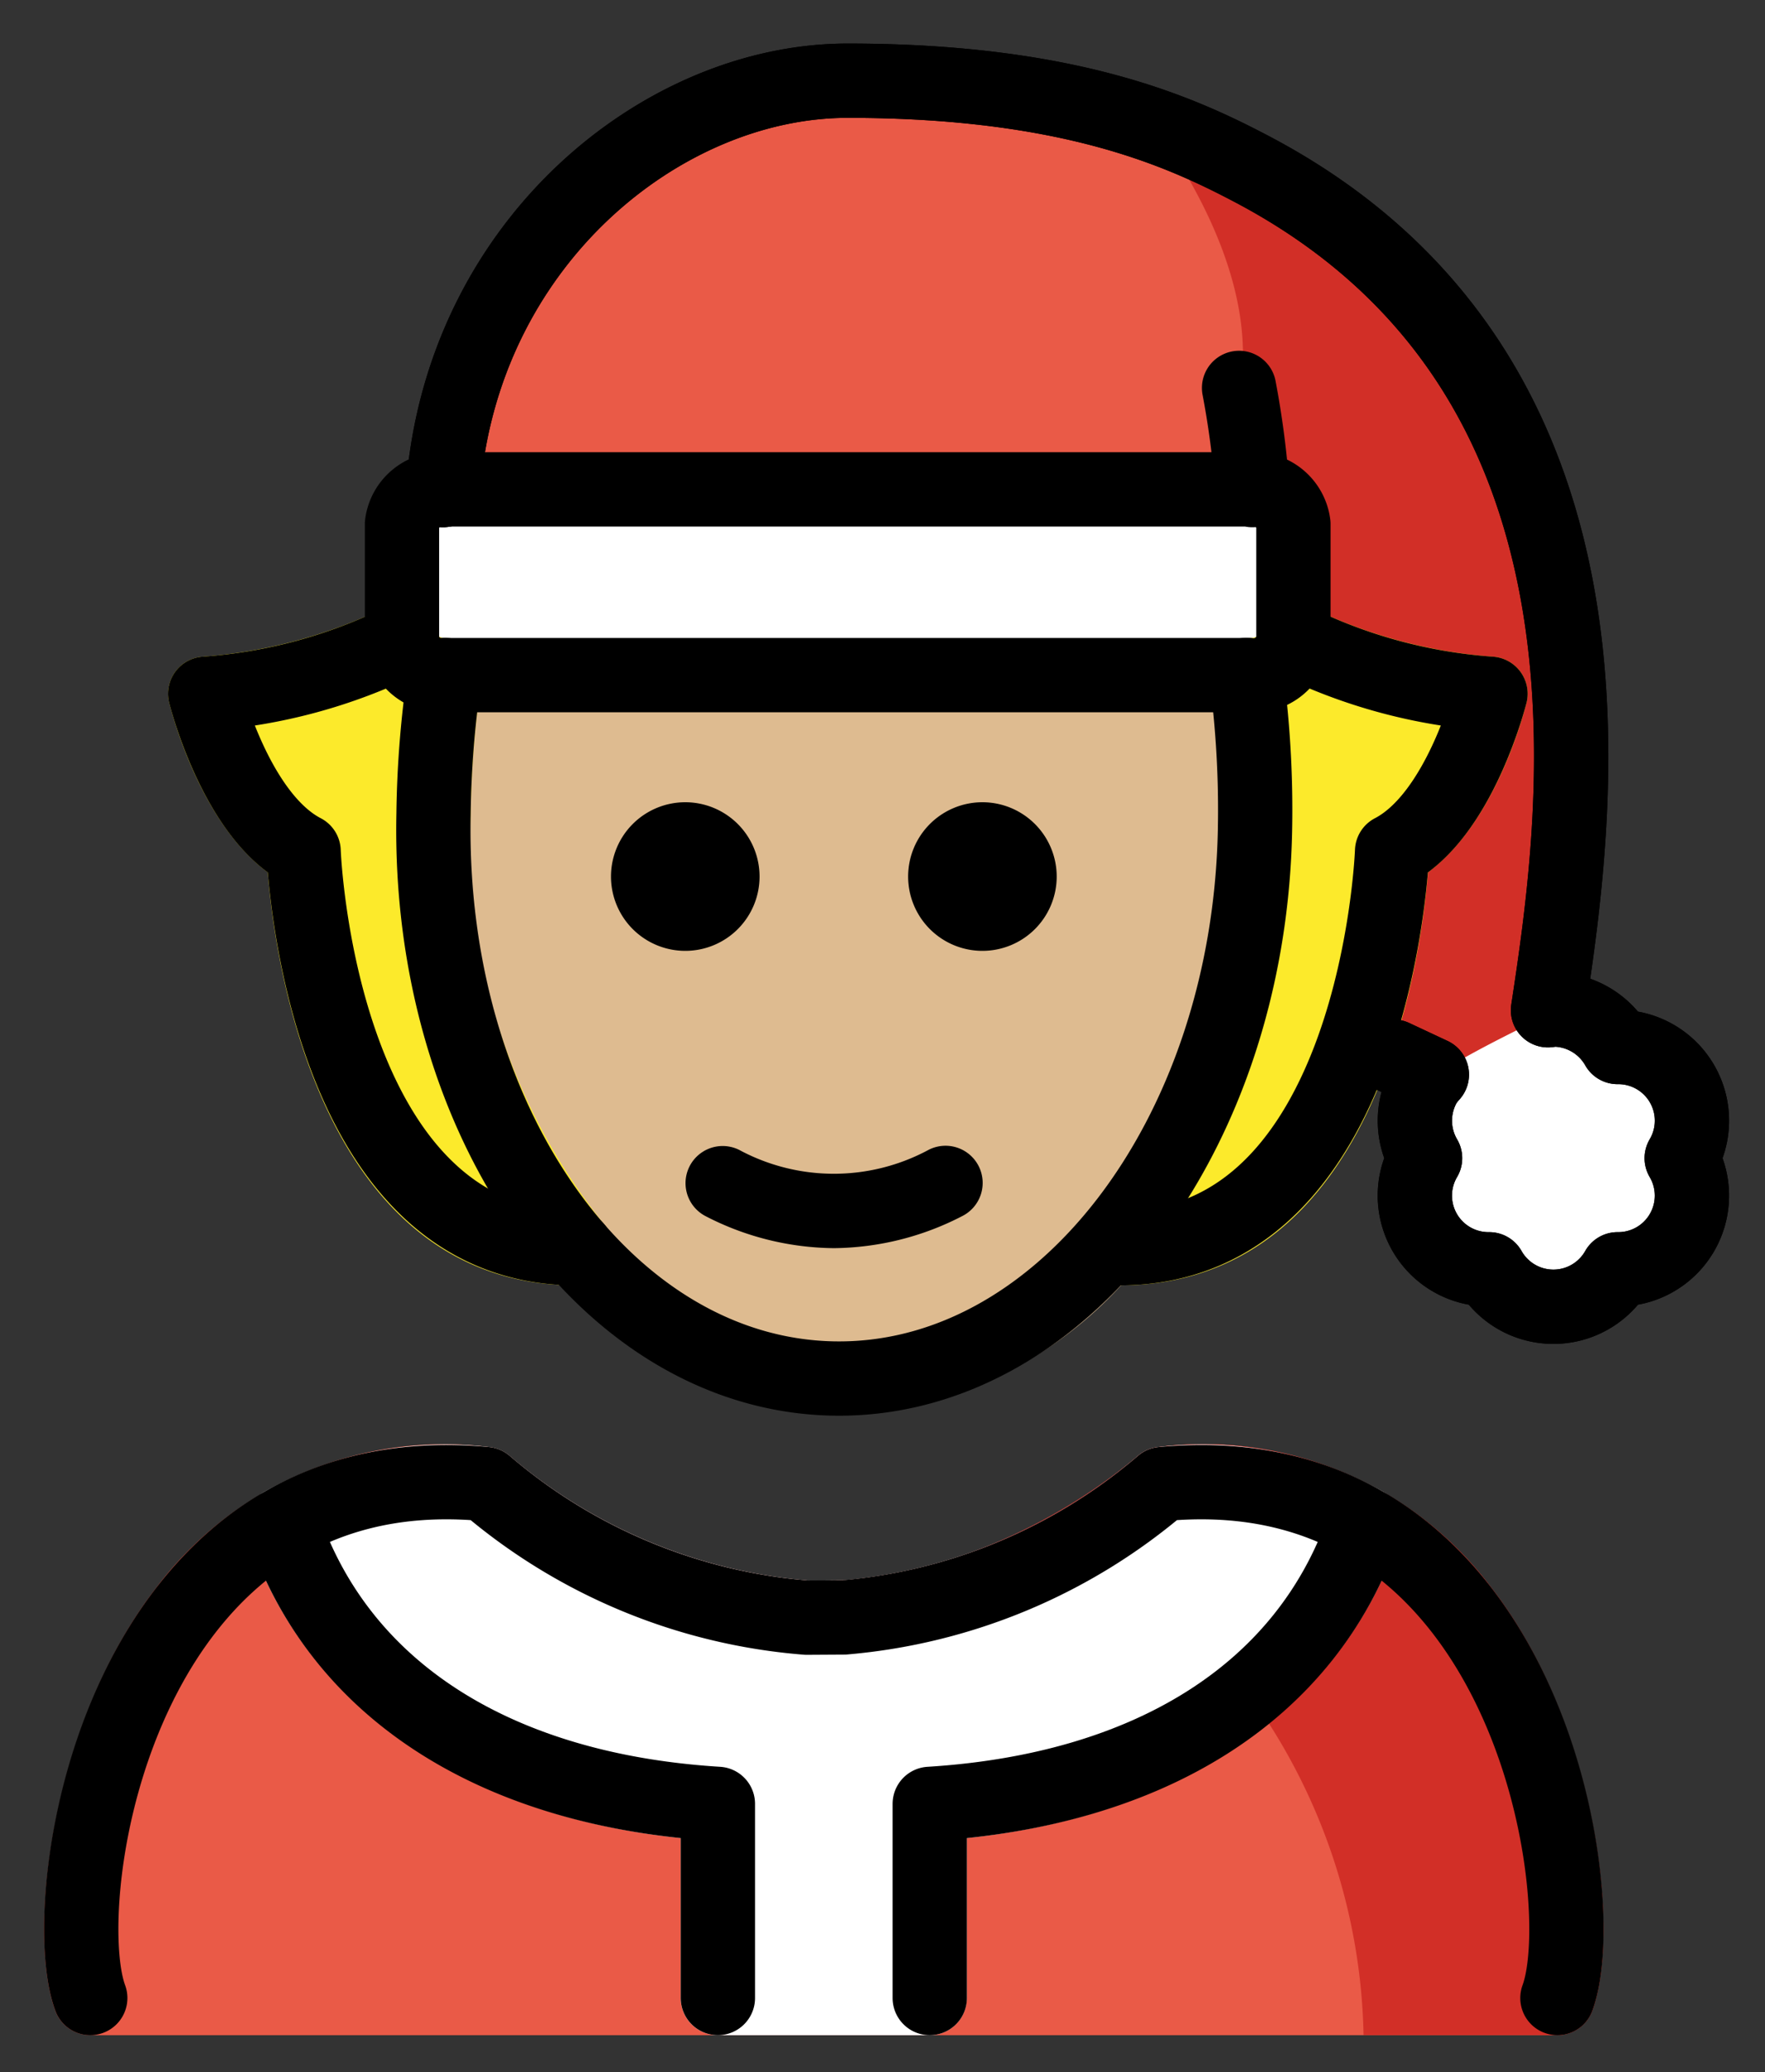 <svg xmlns="http://www.w3.org/2000/svg" role="img" viewBox="13.55 6.18 47.52 55.77"><rect x="13.55" y="6.18" width="47.52" height="55.77" fill="#333333" stroke="none"/><title>1F9D1-1F3FC-200D-1F384.svg</title><path fill="#ea5a47" d="M25.604 19.372C26.109 12.728 31.5 8.352 36.5 8.352c6 0 9.002 1.39 10.882 2.379 10.493 5.524 8.781 17.345 7.973 22.641.05-.004.095-.02.146-.02a1.992 1.992 0 0 1 1.727 1.008 1.983 1.983 0 0 1 1.727 2.992 1.983 1.983 0 0 1-1.727 2.991 1.984 1.984 0 0 1-3.455 0 1.983 1.983 0 0 1-1.727-2.991 1.991 1.991 0 0 1-.01-2 1.917 1.917 0 0 1 .193-.249l-1.031-.483z"/><path fill="#d22f27" d="M25.972 19.719L45.5 19.352s4-3-1-10c14 4 11.073 22.8 11.084 22.937-.019-.026-.077.085-.23 1.083.05-.004.095-.02.146-.02l-3.464 2a1.917 1.917 0 0 1 .193-.249l-1.06.566z"/><path fill="#fff" d="M51.5 37.352a4 4 0 1 0 4-4c-2 1-2 1-3.296 1.733a3.981 3.981 0 0 0-.704 2.267zm-4.178-18H25.678a1.077 1.077 0 0 0-1.178.932V23.42a1.077 1.077 0 0 0 1.178.932h21.644A1.077 1.077 0 0 0 48.5 23.42v-3.135a1.077 1.077 0 0 0-1.178-.933z"/><path fill="#ea5a47" d="M55.48 60.958H15.979a1 1 0 0 1-.938-.652c-.781-2.107-.107-7.711 2.69-11.357a9.693 9.693 0 0 1 8.981-3.82 1.011 1.011 0 0 1 .544.225 14.17 14.17 0 0 0 8.077 3.37l.934-.008a14.17 14.17 0 0 0 7.934-3.362 1.011 1.011 0 0 1 .544-.225 9.686 9.686 0 0 1 8.981 3.82c2.798 3.647 3.472 9.251 2.69 11.357a1 1 0 0 1-.937.652z"/><path fill="#d22f27" d="M53.727 48.947a9.686 9.686 0 0 0-8.981-3.82 1.011 1.011 0 0 0-.544.225 15.27 15.27 0 0 1-4.754 2.701 9.554 9.554 0 0 1 7.825 3.863 16.137 16.137 0 0 1 2.989 9.041H55.48a.999.999 0 0 0 .938-.652c.782-2.107.108-7.711-2.69-11.358z"/><path fill="#fff" d="M50.802 46.338a9.973 9.973 0 0 0-6.057-1.21 1.011 1.011 0 0 0-.543.225 14.17 14.17 0 0 1-7.934 3.362l-.934.008a14.17 14.17 0 0 1-8.077-3.37 1.011 1.011 0 0 0-.543-.225 9.988 9.988 0 0 0-6.056 1.21.986.986 0 0 0-.415 1.218c.003.011.001.022.004.034 1.568 4.544 5.78 7.449 11.63 8.063v4.306a1 1 0 0 0 1 1h5.703a1 1 0 0 0 1-1v-4.306c5.85-.614 10.062-3.52 11.63-8.063.004-.011.001-.023.004-.034a.987.987 0 0 0-.415-1.217z"/><g><path fill="#debb90" d="M48.027 24.164a28.816 28.816 0 0 1 .252 4.451 18.802 18.802 0 0 1-3.656 11.056 10.766 10.766 0 0 1-8.485 4.589c-.065 0-.131-.001-.196-.002C29.32 44.12 24.084 36.873 24.266 28.103a28.076 28.076 0 0 1 .349-4.121H47.94z"/></g><g fill="#fcea2b"><path d="M29.771 39.082l-.007-.013a16.429 16.429 0 0 1-3.542-10.975 27.476 27.476 0 0 1 .261-3.406.939.939 0 0 0-.419-1.174c-.012-.008-.023-.016-.035-.024a.967.967 0 0 0-.256-.093.905.905 0 0 0-.101-.037c-.023-.004-.044.005-.067.003-.019-.001-.035-.011-.054-.011a.41.41 0 0 1-.184-.039l-.002-.007c-.001-.006-.005-.012-.005-.018a.986.986 0 0 0-.113-.347l-.004-.013c-.013-.024-.036-.037-.051-.059a.987.987 0 0 0-.186-.215.946.946 0 0 0-.118-.073 1.637 1.637 0 0 0-.514-.161c-.021 0-.039.011-.06.012a1.751 1.751 0 0 0-.381.101c-.017.008-.035.007-.051.017a13.562 13.562 0 0 1-4.899 1.308.999.999 0 0 0-.877 1.236c.088.35.85 3.228 2.653 4.566.188 2.312 1.356 11.116 8.297 11.116a.997.997 0 0 0 .717-1.694zm12.928.694a.999.999 0 0 0 1 1c6.94 0 8.109-8.805 8.297-11.116 1.804-1.338 2.566-4.216 2.653-4.566a.999.999 0 0 0-.877-1.236 13.563 13.563 0 0 1-4.899-1.308c-.016-.009-.034-.008-.051-.017a1.754 1.754 0 0 0-.381-.101c-.021-.001-.039-.012-.06-.012a.959.959 0 0 0-.154.029.978.978 0 0 0-.153.029.966.966 0 0 0-.207.103.945.945 0 0 0-.118.073.988.988 0 0 0-.186.215c-.015.022-.038.035-.051.059l-.004.013a.986.986 0 0 0-.113.347c-.001.006-.005.012-.005.018l-.002.007a.411.411 0 0 1-.184.039c-.019 0-.035.01-.054.011-.023.002-.044-.007-.067-.003a.905.905 0 0 0-.101.037.966.966 0 0 0-.256.093c-.013.007-.023.016-.035.024a.94.94 0 0 0-.419 1.174 27.488 27.488 0 0 1 .262 3.406A16.43 16.43 0 0 1 42.99 39.069l-.008.013a.994.994 0 0 0-.283.694z"/></g><g><path fill="none" stroke="#000" stroke-linecap="round" stroke-linejoin="round" stroke-width="2" d="M25.521 24.348a27.753 27.753 0 0 0-.299 3.747c-.172 8.261 4.639 15.06 10.746 15.188s11.197-6.466 11.37-14.727m-0 0a27.461 27.461 0 0 0-.235-4.208"/><path d="M42 29.773a2 2 0 1 1-2-2 2.001 2.001 0 0 1 2 2m-8 0a2 2 0 1 1-2-2 2.001 2.001 0 0 1 2 2m2 10.002a7.652 7.652 0 0 1-3.447-.858 1 1 0 0 1 .894-1.789 5.377 5.377 0 0 0 5.106 0 1 1 0 1 1 .894 1.789A7.653 7.653 0 0 1 36 39.775z"/><path fill="none" stroke="#000" stroke-linecap="round" stroke-linejoin="round" stroke-width="2" d="M47.269 19.372a23.783 23.783 0 0 0-.359-2.751m.285 2.731H25.551a1.077 1.077 0 0 0-1.178.932V23.42a1.077 1.077 0 0 0 1.178.932h21.644a1.077 1.077 0 0 0 1.178-.932v-3.135a1.077 1.077 0 0 0-1.178-.933z"/><path fill="none" stroke="#000" stroke-linecap="round" stroke-linejoin="round" stroke-width="2" d="M25.476 19.372c.506-6.644 5.896-11.02 10.896-11.02 6 0 9.002 1.39 10.882 2.379 10.493 5.524 8.781 17.345 7.973 22.641.05-.004.095-.02.146-.02A1.992 1.992 0 0 1 57.1 34.361a1.983 1.983 0 0 1 1.727 2.992A1.983 1.983 0 0 1 57.1 40.344a1.984 1.984 0 0 1-3.455 0 1.983 1.983 0 0 1-1.727-2.991 1.991 1.991 0 0 1-.01-2 1.917 1.917 0 0 1 .193-.249l-1.031-.483"/><path fill="none" stroke="#000" stroke-linecap="round" stroke-linejoin="round" stroke-width="2" d="M25.476 19.372c.506-6.644 5.896-11.02 10.896-11.02 6 0 9.002 1.39 10.882 2.379 10.493 5.524 8.781 17.345 7.973 22.641.05-.004.095-.02.146-.02A1.992 1.992 0 0 1 57.1 34.361a1.983 1.983 0 0 1 1.727 2.992A1.983 1.983 0 0 1 57.1 40.344a1.984 1.984 0 0 1-3.455 0 1.983 1.983 0 0 1-1.727-2.991 1.991 1.991 0 0 1-.01-2 1.917 1.917 0 0 1 .193-.249l-1.031-.483M38.582 59.958v-5.225c5.864-.362 10.131-2.969 11.684-7.47"/><path fill="none" stroke="#000" stroke-linecap="round" stroke-linejoin="round" stroke-width="2" d="M55.481 59.958c.992-2.674-.776-14.758-10.642-13.834a15.132 15.132 0 0 1-8.564 3.591l-1.004.006a15.112 15.112 0 0 1-8.65-3.597C16.755 45.2 14.988 57.284 15.98 59.958"/><path fill="none" stroke="#000" stroke-linecap="round" stroke-linejoin="round" stroke-width="2" d="M21.194 47.263c1.554 4.501 5.821 7.109 11.684 7.47v5.225M24.373 23.42a14.258 14.258 0 0 1-5.298 1.433s.818 3.288 2.649 4.237c0 0 .386 10.686 7.331 10.686M48.381 23.42a14.258 14.258 0 0 0 5.298 1.433s-.818 3.288-2.649 4.237c0 0-.386 10.686-7.331 10.686"/></g></svg>